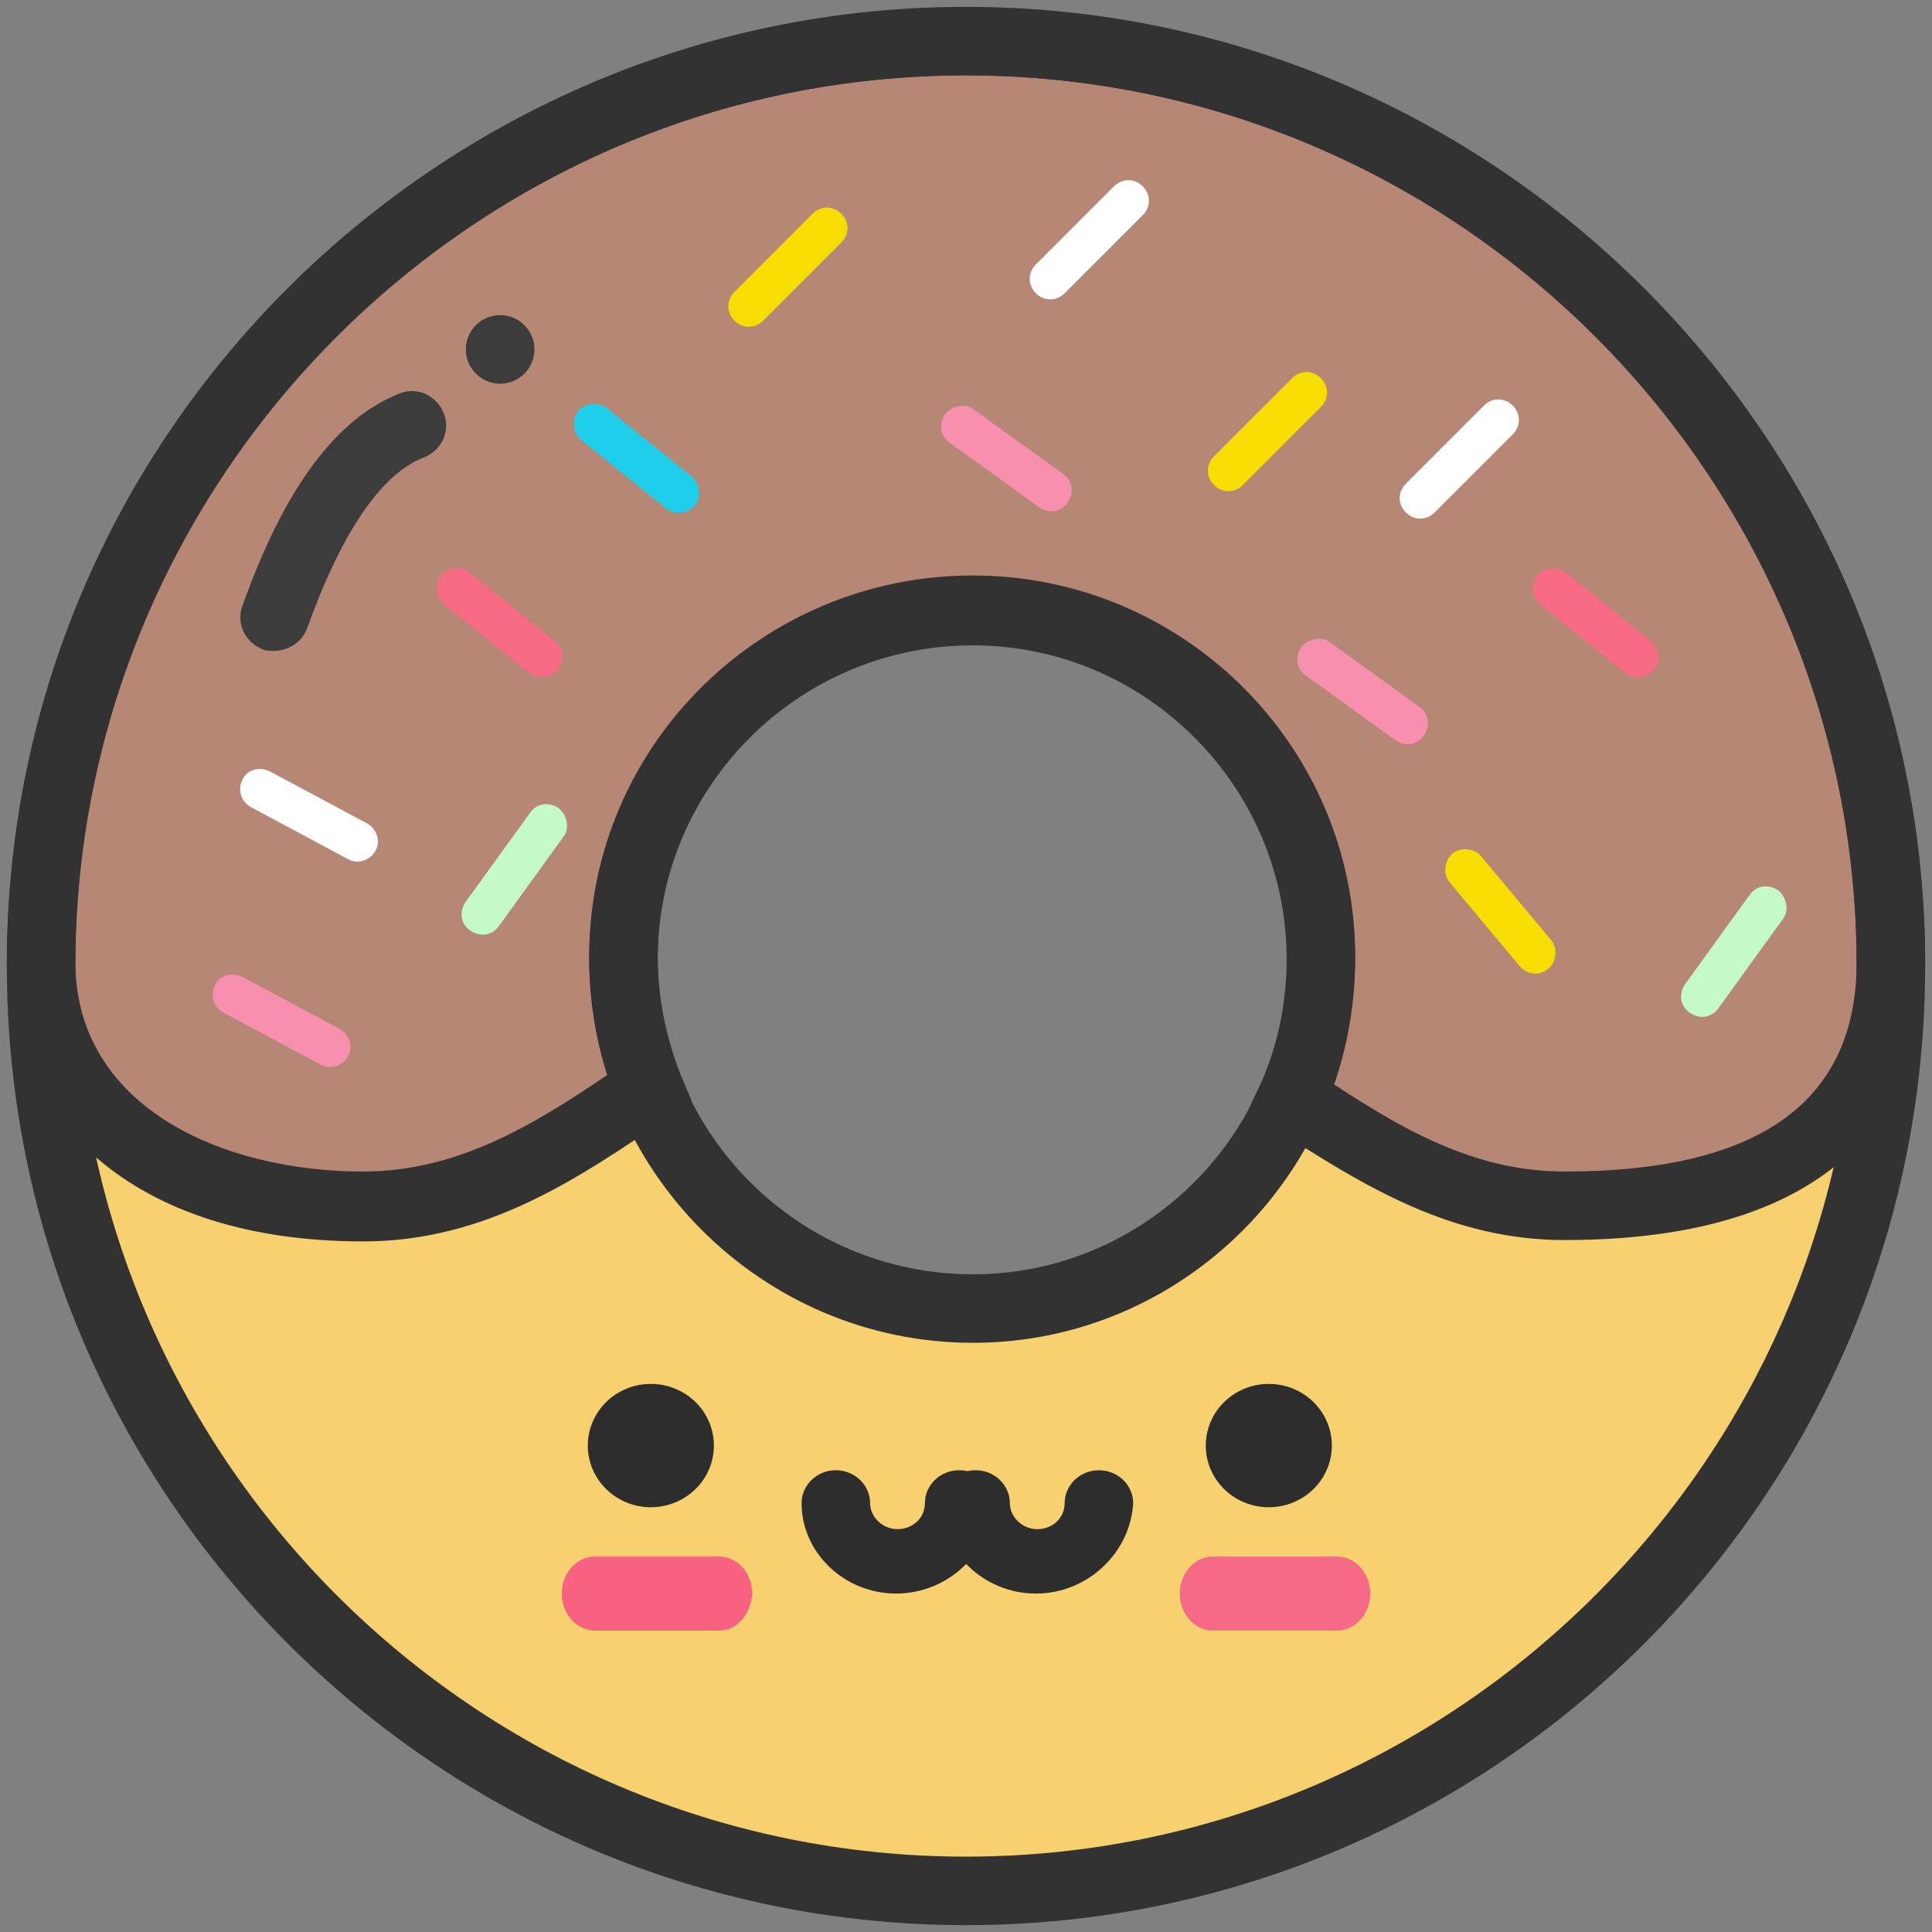<?xml version="1.0" standalone="no"?><!DOCTYPE svg PUBLIC "-//W3C//DTD SVG 1.1//EN" "http://www.w3.org/Graphics/SVG/1.1/DTD/svg11.dtd"><svg t="1682579364036" class="icon" viewBox="0 0 1024 1024" version="1.1" xmlns="http://www.w3.org/2000/svg" p-id="676" width="64" height="64" xmlns:xlink="http://www.w3.org/1999/xlink"><rect x="0" y="0" width="1024" height="1024" fill="#808080" stroke="none"/><path d="M512 1002.213C241.112 1002.213 21.787 782.888 21.787 512S241.112 21.787 512 21.787 1002.213 241.112 1002.213 512 782.888 1002.213 512 1002.213z m3.631-308.652c101.674 0 184.465-82.791 184.465-184.465S617.305 323.904 515.631 323.904 330.44 406.695 330.44 508.369 413.231 693.56 515.631 693.56z" fill="#F7D06F" p-id="677"></path><path d="M344.238 576.635C297.759 607.864 252.732 639.092 192.454 639.092 70.445 639.092 21.787 570.826 21.787 509.821 21.787 240.386 241.112 21.787 512 21.787S1002.213 240.386 1002.213 509.821c0 77.708-52.289 129.271-172.845 129.271-55.921 0-100.948-27.597-145.248-57.373 10.167-22.513 15.977-47.932 15.977-74.803 0-101.674-82.791-183.739-184.465-183.739S330.44 405.243 330.44 506.916c0 24.692 5.084 47.932 13.799 69.719z" fill="#B68775" p-id="678"></path><path d="M829.367 657.248c-59.552 0-105.305-27.597-155.416-60.278L661.606 588.255l6.536-13.799c9.441-21.061 14.525-43.574 14.525-67.54C681.94 415.41 607.138 341.333 515.631 341.333c-92.233 0-167.035 74.077-167.035 165.583 0 21.787 4.357 42.848 12.346 63.183l5.81 13.799-13.072 8.715c-47.206 31.955-95.864 65.362-161.226 65.362-130.723 0-188.823-74.077-188.823-147.427 0-279.603 228.04-506.19 508.369-506.19s508.369 227.313 508.369 506.19c0 54.468-24.692 146.701-191.001 146.701zM706.633 574.457c40.67 26.871 77.708 46.479 122.735 46.479 103.126 0 154.689-37.038 154.689-111.115 0-259.268-212.062-469.878-472.057-469.878s-472.057 210.61-472.057 469.878c0 76.255 76.982 111.115 152.511 111.115 49.384 0 89.328-23.966 129.997-51.563-6.536-20.335-10.167-41.396-10.167-62.457C312.284 395.075 403.79 305.021 515.631 305.021s202.621 90.78 202.621 201.895c0 23.24-4.357 45.753-11.62 67.54z" fill="#323232" p-id="679"></path><path d="M512 1020.369c-280.329 0-508.369-228.04-508.369-508.369s228.04-508.369 508.369-508.369 508.369 228.04 508.369 508.369-228.04 508.369-508.369 508.369z m0-980.426c-259.994 0-472.057 212.062-472.057 472.057s212.062 472.057 472.057 472.057 472.057-212.062 472.057-472.057-212.062-472.057-472.057-472.057zM515.631 711.716c-111.841 0-203.348-91.506-203.348-203.348s91.506-202.621 203.348-202.621S718.252 396.528 718.252 508.369 627.472 711.716 515.631 711.716z m0-369.657c-92.233 0-167.035 74.803-167.035 166.309 0 92.233 74.803 167.035 167.035 167.035 91.506 0 166.309-74.803 166.309-167.035 0-91.506-74.803-166.309-166.309-166.309z" fill="#323232" p-id="680"></path><path d="M145.248 344.965c-2.179 0-4.357 0-5.81-0.726-9.441-3.631-14.525-13.799-10.894-23.24 22.513-63.183 50.111-99.495 83.518-112.567 9.441-3.631 19.609 1.452 23.24 10.894s-1.452 19.609-10.894 23.24c-22.513 8.715-43.574 39.943-61.73 90.78-2.905 7.262-10.167 11.62-17.43 11.62z" fill="#3C3C3C" p-id="681"></path><path d="M265.078 185.191m-18.156 0a18.156 18.156 0 1 0 36.312 0 18.156 18.156 0 1 0-36.312 0Z" fill="#3C3C3C" p-id="682"></path><path d="M311.557 766.184a33.407 32.681 0 1 0 66.814 0 33.407 32.681 0 1 0-66.814 0Z" fill="#2D2D2E" p-id="683"></path><path d="M381.277 864.227H315.189C305.748 864.227 297.759 855.512 297.759 844.618s7.989-19.609 17.43-19.609h66.088c9.441 0 17.43 8.715 17.43 19.609-0.726 10.894-7.989 19.609-17.43 19.609z" fill="#F6627F" p-id="684"></path><path d="M639.092 766.184a33.407 32.681 0 1 0 66.814 0 33.407 32.681 0 1 0-66.814 0Z" fill="#2D2D2E" p-id="685"></path><path d="M708.811 864.227h-66.088c-9.441 0-17.43-8.715-17.43-19.609s7.989-19.609 17.43-19.609h66.088c9.441 0 17.43 8.715 17.43 19.609 0 10.894-7.989 19.609-17.43 19.609z" fill="#F66A88" p-id="686"></path><path d="M474.962 844.618c-27.597 0-50.111-21.787-50.111-47.932 0-9.441 7.989-17.43 18.156-17.43s18.156 7.989 18.156 17.43c0 7.262 6.536 13.799 14.525 13.799s14.525-5.81 14.525-13.799c0-9.441 7.989-17.43 18.156-17.43s18.156 7.989 18.156 17.43c-1.452 26.145-23.966 47.932-51.563 47.932z" fill="#2D2D2E" p-id="687"></path><path d="M549.038 844.618c-27.597 0-50.111-21.787-50.111-47.932 0-9.441 7.989-17.43 18.156-17.43s18.156 7.989 18.156 17.43c0 7.262 6.536 13.799 14.525 13.799s14.525-5.81 14.525-13.799c0-9.441 7.989-17.43 18.156-17.43s18.156 7.989 18.156 17.43c-1.452 26.145-23.966 47.932-51.563 47.932z" fill="#2D2D2E" p-id="688"></path><path d="M389.265 154.689l41.396-41.396c4.357-4.357 10.894-4.357 15.251 0 4.357 4.357 4.357 10.894 0 15.251l-41.396 41.396c-4.357 4.357-10.894 4.357-15.251 0-4.357-4.357-4.357-10.894 0-15.251zM805.401 512l-37.038-44.301c-3.631-4.357-2.905-11.62 1.452-15.251 4.357-3.631 11.62-2.905 15.251 1.452l37.038 44.301c3.631 4.357 2.905 11.62-1.452 15.251-4.357 3.631-10.894 3.631-15.251-1.452zM643.45 241.838l41.396-41.396c4.357-4.357 10.894-4.357 15.251 0 4.357 4.357 4.357 10.894 0 15.251l-41.396 41.396c-4.357 4.357-10.894 4.357-15.251 0-4.357-4.357-4.357-10.894 0-15.251z" fill="#F7DD01" p-id="689"></path><path d="M321.725 216.42l45.027 36.312c4.357 3.631 5.084 10.894 1.452 15.251-3.631 4.357-10.894 5.084-15.251 1.452l-45.027-36.312c-4.357-3.631-5.084-10.894-1.452-15.251 3.631-4.357 10.894-5.084 15.251-1.452z" fill="#1FCEEA" p-id="690"></path><path d="M249.101 303.569l45.027 36.312c4.357 3.631 5.084 10.894 1.452 15.251-3.631 4.357-10.894 5.084-15.251 1.452l-45.027-36.312c-4.357-3.631-5.084-10.894-1.452-15.251 3.631-4.357 10.894-5.084 15.251-1.452zM830.094 303.569l45.027 36.312c4.357 3.631 5.084 10.894 1.452 15.251-3.631 4.357-10.894 5.084-15.251 1.452l-45.027-36.312c-4.357-3.631-5.084-10.894-1.452-15.251 3.631-4.357 10.894-5.084 15.251-1.452z" fill="#F76B84" p-id="691"></path><path d="M298.485 443.733l-34.133 47.206c-3.631 5.084-10.167 5.81-15.251 2.179-5.084-3.631-5.81-10.167-2.179-15.251l34.133-47.206c3.631-5.084 10.167-5.81 15.251-2.179 4.357 3.631 5.81 10.894 2.179 15.251zM944.84 487.308l-34.133 47.206c-3.631 5.084-10.167 5.81-15.251 2.179-5.084-3.631-5.81-10.167-2.179-15.251l34.133-47.206c3.631-5.084 10.167-5.81 15.251-2.179 4.357 3.631 5.81 10.894 2.179 15.251z" fill="#C4F9C9" p-id="692"></path><path d="M143.07 408.874l51.563 27.597c5.084 2.905 7.262 9.441 4.357 14.525s-9.441 7.262-14.525 4.357l-51.563-27.597c-5.084-2.905-7.262-9.441-4.357-14.525 2.179-5.084 8.715-7.262 14.525-4.357zM605.685 114.02l-41.396 41.396c-4.357 4.357-10.894 4.357-15.251 0-4.357-4.357-4.357-10.894 0-15.251l41.396-41.396c4.357-4.357 10.894-4.357 15.251 0 4.357 4.357 4.357 10.894 0 15.251zM801.77 230.218l-41.396 41.396c-4.357 4.357-10.894 4.357-15.251 0-4.357-4.357-4.357-10.894 0-15.251l41.396-41.396c4.357-4.357 10.894-4.357 15.251 0 4.357 4.357 4.357 10.894 0 15.251z" fill="#FFFFFF" p-id="693"></path><path d="M128.545 517.81l51.563 27.597c5.084 2.905 7.262 9.441 4.357 14.525s-9.441 7.262-14.525 4.357l-51.563-27.597c-5.084-2.905-7.262-9.441-4.357-14.525 2.179-5.084 8.715-7.262 14.525-4.357zM516.357 217.146l47.206 34.133c5.084 3.631 5.81 10.167 2.179 15.251-3.631 5.084-10.167 5.81-15.251 2.179l-47.206-34.133c-5.084-3.631-5.81-10.167-2.179-15.251 3.631-4.357 10.894-5.81 15.251-2.179zM705.18 340.607l47.206 34.133c5.084 3.631 5.81 10.167 2.179 15.251-3.631 5.084-10.167 5.81-15.251 2.179l-47.206-34.133c-5.084-3.631-5.81-10.167-2.179-15.251 3.631-4.357 10.894-5.81 15.251-2.179z" fill="#F78FAE" p-id="694"></path></svg>